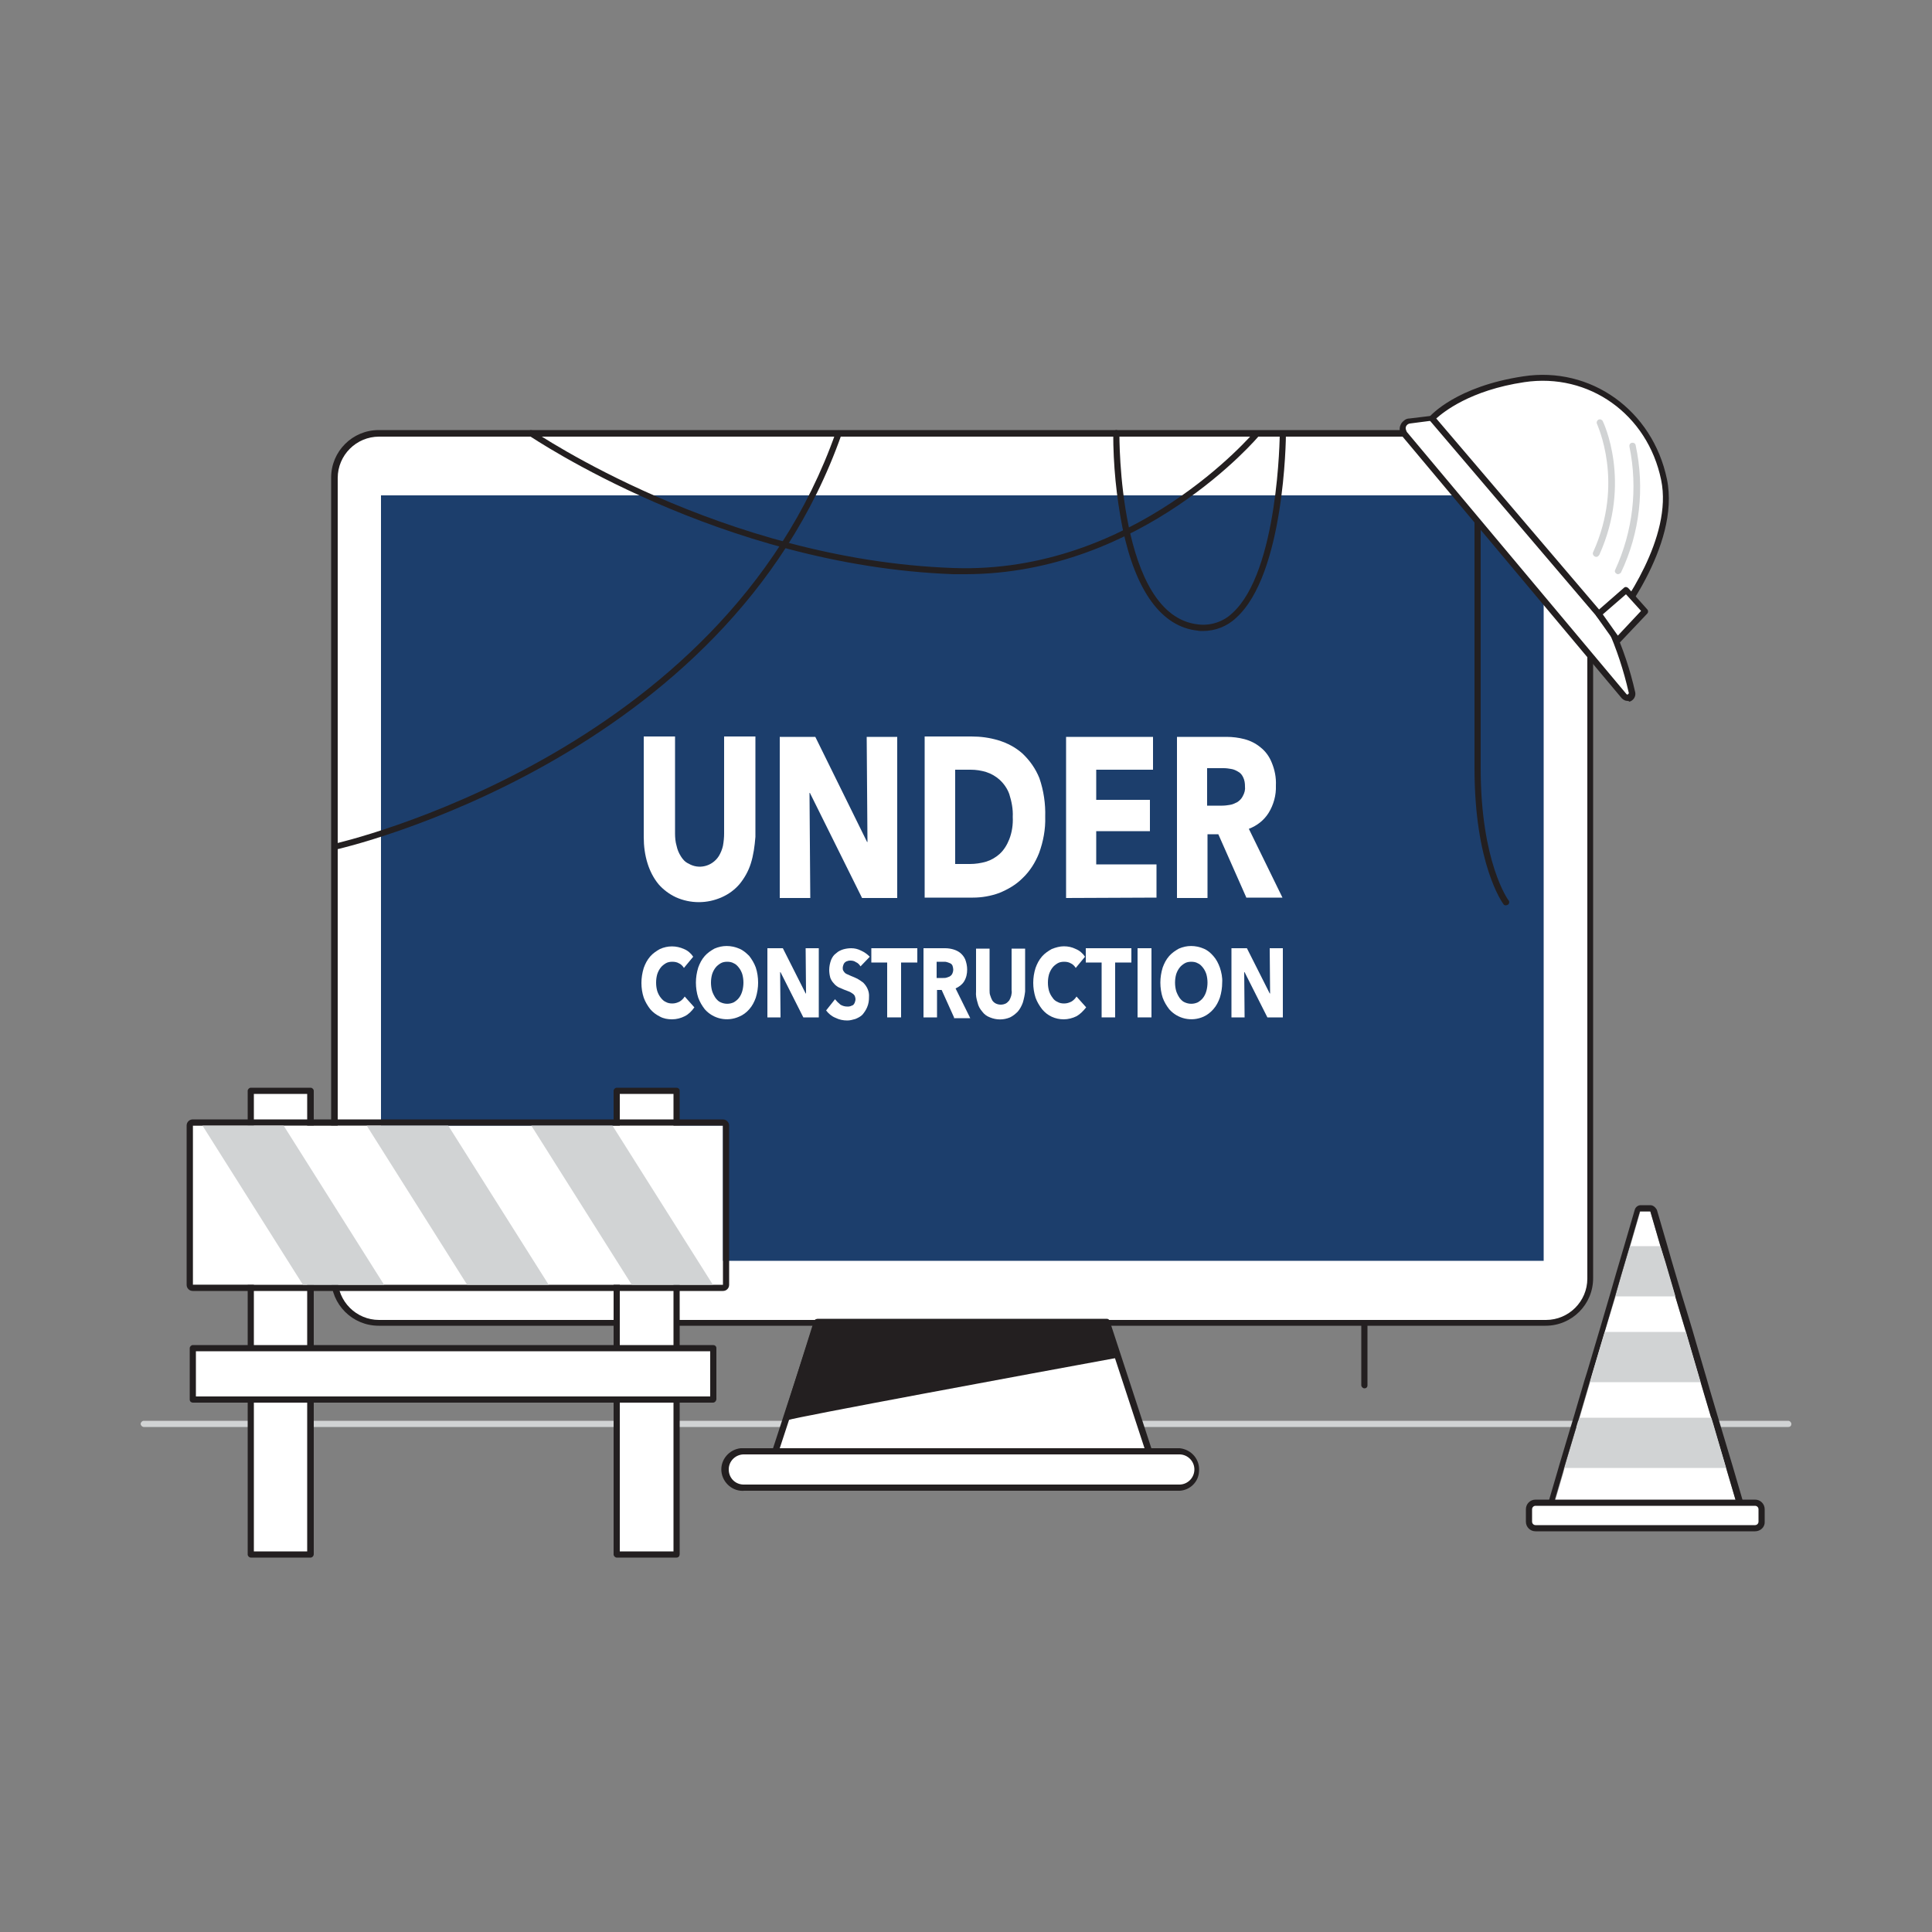 <svg transform="scale(1)" version="1.1" id="Layer_1" xmlns="http://www.w3.org/2000/svg" xmlns:xlink="http://www.w3.org/1999/xlink" x="0px" y="0px" viewBox="0 0 500 500" xml:space="preserve" class="show_show__wrapper__graphic__5Waiy "><rect x="0" y="0" width="500" height="500" fill="#808080" stroke="none"/><title>React</title><style type="text/css">
	.st0{fill:#D1D3D4;}
	.st1{fill:#FFFFFF;}
	.st2{fill:#231F20;}
	.st3{fill:#1c3e6c;}
</style><path class="st0" id="Ground" d="M462.8,369.3H37.2c-0.4,0-0.8-0.4-0.8-0.8c0-0.4,0.4-0.8,0.8-0.8h425.6c0.4,0,0.8,0.4,0.8,0.8
	C463.6,369,463.3,369.3,462.8,369.3z"></path><g id="Screen"><path class="st1" d="M98.1,112.2h302c6.3,0,11.5,5.1,11.5,11.5v207.2c0,6.3-5.1,11.5-11.5,11.5h-302c-6.3,0-11.5-5.1-11.5-11.5
		V123.6C86.6,117.3,91.7,112.2,98.1,112.2z"></path><path class="st2" d="M400,343.1H98c-6.8,0-12.3-5.5-12.3-12.3V123.6c0-6.8,5.5-12.3,12.3-12.3h302c6.8,0,12.3,5.5,12.3,12.3v207.2
		C412.3,337.6,406.8,343.1,400,343.1z M98.1,113c-5.9,0-10.7,4.8-10.7,10.7v207.2c0,5.9,4.8,10.7,10.7,10.7h302
		c5.9,0,10.7-4.8,10.7-10.7V123.6c0-5.9-4.8-10.6-10.7-10.6H98.1z"></path><rect class="st3" x="98.6" y="128.2" width="300.9" height="198.1"></rect><polygon class="st1" points="297.4,375.6 200.7,375.6 211.6,342.3 286.4,342.3 	"></polygon><path class="st2" d="M297.4,376.4h-96.7c-0.3,0-0.5-0.1-0.7-0.3c-0.2-0.2-0.2-0.5-0.1-0.8l10.9-33.4c0.1-0.3,0.4-0.6,0.8-0.6h74.8
		c0.4,0,0.7,0.2,0.8,0.6l10.9,33.3c0.1,0.3,0,0.5-0.1,0.8C297.9,376.3,297.6,376.4,297.4,376.4z M201.8,374.8h94.4l-10.4-31.7h-73.6
		L201.8,374.8z"></path><path class="st1" d="M192.7,375.6h112.7c2.6,0,4.7,2.1,4.7,4.7l0,0c0,2.6-2.1,4.7-4.7,4.7H192.7c-2.6,0-4.7-2.1-4.7-4.7l0,0
		C188,377.7,190.1,375.6,192.7,375.6z"></path><path class="st2" d="M305.4,385.8H192.7c-3,0.3-5.7-2-6-5c-0.3-3,2-5.7,5-6c0.3,0,0.6,0,0.9,0h112.7c3,0.3,5.3,2.9,5,6
		C310.2,383.5,308,385.6,305.4,385.8z M192.7,376.4c-2.1-0.1-4,1.5-4.1,3.7s1.5,4,3.7,4.1c0.1,0,0.3,0,0.4,0h112.7
		c2.1-0.1,3.8-1.9,3.7-4.1c-0.1-2-1.7-3.6-3.7-3.7H192.7z"></path><path class="st2" d="M203.6,366.8c1.6-0.8,85.3-16.1,85.3-16.1l-2.7-8.4h-74.8L203.6,366.8z"></path><path class="st2" d="M203.6,367.6c-0.2,0-0.4-0.1-0.5-0.2c-0.2-0.2-0.3-0.6-0.2-0.9l7.7-24.5c0.1-0.3,0.4-0.6,0.8-0.6h74.8
		c0.3,0,0.7,0.2,0.8,0.5l2.7,8.4c0.1,0.2,0.1,0.5-0.1,0.7c-0.1,0.2-0.3,0.3-0.5,0.4c-22.9,4.2-82.9,15.3-85.1,16.1
		C203.8,367.6,203.7,367.6,203.6,367.6z M211.9,343.1l-7.1,22.6c10.4-2.3,68.4-13,83-15.6l-2.3-6.9H211.9z"></path><path class="st1" d="M194.3,223.5c-0.6,1.9-1.6,3.7-2.9,5.3c-1.3,1.5-2.8,2.6-4.6,3.4c-3.8,1.7-8.1,1.7-11.9,0
		c-1.7-0.8-3.3-2-4.5-3.4c-1.3-1.6-2.2-3.4-2.8-5.3c-0.7-2.2-1-4.5-1-6.9v-26h8.1v25.1c0,1.1,0.1,2.2,0.4,3.2c0.2,1,0.6,1.9,1.1,2.7
		c0.5,0.8,1.1,1.5,2,1.9c2.7,1.6,6.1,0.7,7.8-1.9c0.5-0.8,0.9-1.8,1.1-2.7c0.2-1.1,0.3-2.2,0.3-3.2v-25.1h8.1v26
		C195.3,219,195,221.3,194.3,223.5z"></path><path class="st1" d="M223.1,232.4l-13.5-27.2h-0.1l0.2,27.2h-7.9v-41.7h9.2l13.4,27.2h0.1l-0.2-27.2h7.9v41.7L223.1,232.4z"></path><path class="st1" d="M270.5,211.4c0.1,3.2-0.5,6.4-1.6,9.4c-1,2.5-2.4,4.7-4.3,6.5c-1.7,1.7-3.8,2.9-6,3.8
		c-2.2,0.8-4.5,1.2-6.8,1.2h-12.5v-41.7h12.1c2.4,0,4.7,0.3,7,1c2.3,0.7,4.4,1.8,6.2,3.4c1.9,1.8,3.4,3.9,4.4,6.4
		C270.1,204.6,270.6,208,270.5,211.4z M262.1,211.4c0.1-2-0.3-4-0.9-5.9c-0.5-1.4-1.4-2.7-2.5-3.7c-1-0.9-2.2-1.6-3.5-2
		c-1.3-0.4-2.6-0.6-4-0.6h-4v24.4h3.8c1.4,0,2.8-0.2,4.2-0.6c1.3-0.4,2.5-1.1,3.5-2c1.1-1,1.9-2.3,2.5-3.8
		C261.9,215.4,262.2,213.4,262.1,211.4z"></path><path class="st1" d="M275.9,232.4v-41.7h22.5v8.5h-14.7v7.8h13.9v8.1h-13.9v8.6h15.6v8.6L275.9,232.4z"></path><path class="st1" d="M322.6,232.4l-7.3-16.5h-2.8v16.5h-7.9v-41.7h12.8c1.6,0,3.2,0.2,4.7,0.6c1.5,0.4,2.9,1.1,4.1,2.1
		c1.3,1,2.3,2.4,2.9,3.9c0.8,1.9,1.2,3.9,1.1,6c0.1,2.5-0.6,5-1.9,7.1c-1.2,1.9-3,3.3-5.1,4.1l8.7,17.8H322.6z M322.2,203.5
		c0-0.8-0.1-1.6-0.5-2.4c-0.3-0.6-0.7-1.1-1.3-1.4c-0.5-0.3-1.1-0.6-1.8-0.7c-0.6-0.1-1.2-0.2-1.9-0.2h-4.3v9.7h3.9
		c0.7,0,1.4-0.1,2-0.2c0.7-0.1,1.3-0.4,1.9-0.7c0.6-0.4,1.1-0.9,1.4-1.5C322.1,205.2,322.3,204.4,322.2,203.5z"></path><path class="st1" d="M177.2,263c-1,0.5-2.1,0.8-3.3,0.8c-1.1,0-2.2-0.2-3.1-0.7c-1-0.5-1.8-1.1-2.5-1.9c-0.7-0.9-1.3-1.9-1.7-3
		c-0.4-1.2-0.6-2.5-0.6-3.8c0-1.3,0.2-2.6,0.6-3.9c0.4-1.1,0.9-2.1,1.7-3c0.7-0.8,1.6-1.4,2.5-1.9c2-0.9,4.2-0.9,6.2,0
		c1,0.4,1.8,1.1,2.4,2l-2.4,2.9c-0.3-0.5-0.8-1-1.3-1.2c-0.5-0.3-1.1-0.4-1.7-0.4c-0.6,0-1.2,0.1-1.7,0.4c-0.5,0.3-1,0.7-1.3,1.1
		c-0.4,0.5-0.7,1.1-0.9,1.7c-0.2,0.7-0.3,1.4-0.3,2.2c0,0.8,0.1,1.5,0.3,2.2c0.2,0.6,0.5,1.2,0.9,1.7c0.4,0.5,0.8,0.9,1.3,1.1
		c0.5,0.3,1.1,0.4,1.7,0.4c0.7,0,1.3-0.2,1.9-0.5c0.5-0.3,1-0.8,1.3-1.3l2.5,2.8C179,261.7,178.2,262.5,177.2,263z"></path><path class="st1" d="M196.2,254.3c0,1.3-0.2,2.6-0.6,3.9c-0.4,1.1-0.9,2.1-1.7,3c-0.7,0.8-1.6,1.5-2.6,1.9
		c-3.1,1.4-6.7,0.6-8.9-1.9c-0.7-0.9-1.3-1.9-1.7-3c-0.4-1.2-0.6-2.6-0.6-3.9c0-1.3,0.2-2.6,0.6-3.9c0.4-1.1,0.9-2.1,1.7-3
		c0.7-0.8,1.6-1.4,2.5-1.9c2-0.9,4.3-0.9,6.4,0c1,0.4,1.8,1.1,2.6,1.9c0.7,0.9,1.3,1.9,1.7,3C196,251.6,196.2,253,196.2,254.3z
		 M192.4,254.3c0-0.7-0.1-1.5-0.3-2.2c-0.2-0.6-0.5-1.2-0.9-1.7c-0.4-0.5-0.8-0.9-1.3-1.1c-0.5-0.3-1.1-0.4-1.7-0.4
		c-0.6,0-1.2,0.1-1.7,0.4c-0.5,0.3-1,0.7-1.3,1.1c-0.4,0.5-0.7,1.1-0.9,1.7c-0.4,1.4-0.4,3,0,4.4c0.2,0.6,0.5,1.2,0.9,1.8
		c0.4,0.5,0.8,0.9,1.3,1.1c1.1,0.5,2.3,0.5,3.4,0c0.5-0.3,1-0.7,1.3-1.1c0.4-0.5,0.7-1.1,0.9-1.8C192.3,255.8,192.4,255,192.4,254.3
		z"></path><path class="st1" d="M207.9,263.3l-5.9-11.7h-0.1l0.1,11.7h-3.4v-17.9h4l5.9,11.7h0.1l-0.1-11.7h3.4v17.9H207.9z"></path><path class="st1" d="M222.7,250.1c-0.3-0.5-0.7-0.9-1.2-1.1c-0.4-0.3-0.9-0.4-1.4-0.4c-0.2,0-0.5,0-0.7,0.1
		c-0.5,0.1-0.9,0.4-1.1,0.9c-0.1,0.3-0.2,0.6-0.2,0.9c0,0.3,0,0.5,0.2,0.8c0.1,0.2,0.3,0.4,0.4,0.5c0.2,0.2,0.5,0.3,0.7,0.4
		c0.3,0.1,0.6,0.3,0.9,0.4c0.5,0.2,1,0.4,1.6,0.7c0.5,0.3,1,0.6,1.5,1c1,1,1.6,2.3,1.5,3.7c0,0.9-0.1,1.8-0.5,2.7
		c-0.3,0.7-0.7,1.3-1.2,1.9c-0.5,0.5-1.1,0.8-1.8,1.1c-0.7,0.2-1.4,0.4-2.1,0.4c-1.1,0-2.1-0.2-3.1-0.7c-1-0.4-1.8-1.1-2.4-1.9
		l2.3-2.9c0.4,0.5,0.9,1,1.4,1.4c0.5,0.3,1.1,0.5,1.8,0.5c0.3,0,0.5,0,0.8-0.1c0.2-0.1,0.5-0.2,0.7-0.3c0.2-0.2,0.3-0.4,0.4-0.6
		c0.1-0.3,0.2-0.6,0.2-0.9c0-0.3-0.1-0.6-0.2-0.9c-0.2-0.3-0.4-0.5-0.6-0.6c-0.3-0.2-0.6-0.4-0.9-0.5l-1.3-0.5
		c-0.5-0.2-0.9-0.4-1.4-0.6c-0.5-0.3-0.9-0.6-1.2-1c-0.4-0.4-0.7-0.9-0.9-1.4c-0.2-0.7-0.3-1.4-0.3-2.1c0-0.9,0.2-1.8,0.5-2.6
		c0.3-0.7,0.7-1.3,1.3-1.7c0.5-0.5,1.2-0.8,1.8-1c0.7-0.2,1.4-0.3,2.1-0.3c0.9,0,1.7,0.2,2.5,0.6c0.9,0.4,1.6,0.9,2.3,1.6
		L222.7,250.1z"></path><path class="st1" d="M233.2,249.1v14.2h-3.6v-14.2h-4.1v-3.7h11.9v3.7H233.2z"></path><path class="st1" d="M246.9,263.3l-3.2-7.1h-1.2v7.1H239v-17.9h5.6c0.7,0,1.4,0.1,2.1,0.3c0.7,0.2,1.3,0.5,1.8,0.9
		c0.5,0.4,1,1,1.3,1.7c0.3,0.8,0.5,1.7,0.5,2.6c0,1.1-0.2,2.1-0.8,3.1c-0.5,0.8-1.3,1.4-2.2,1.8l3.8,7.7H246.9z M246.7,250.9
		c0-0.3-0.1-0.7-0.2-1c-0.1-0.2-0.3-0.5-0.6-0.6c-0.2-0.1-0.5-0.2-0.8-0.3c-0.3-0.1-0.5-0.1-0.8-0.1h-1.9v4.2h1.7
		c0.3,0,0.6,0,0.9-0.1c0.3-0.1,0.6-0.2,0.8-0.3c0.3-0.2,0.5-0.4,0.6-0.6C246.6,251.7,246.7,251.3,246.7,250.9L246.7,250.9z"></path><path class="st1" d="M264.7,259.5c-0.3,0.8-0.7,1.6-1.3,2.3c-0.6,0.6-1.2,1.1-2,1.5c-1.7,0.7-3.5,0.7-5.2,0c-0.8-0.3-1.5-0.8-2-1.5
		c-0.6-0.7-1-1.4-1.2-2.3c-0.3-1-0.5-1.9-0.4-2.9v-11.1h3.5v10.8c0,0.5,0,0.9,0.2,1.4c0.1,0.4,0.3,0.8,0.5,1.2
		c0.2,0.3,0.5,0.6,0.9,0.8c0.8,0.4,1.8,0.4,2.6,0c0.4-0.2,0.6-0.5,0.9-0.8c0.2-0.4,0.4-0.8,0.5-1.2c0.1-0.5,0.2-0.9,0.1-1.4v-10.8
		h3.5v11.1C265.2,257.5,265,258.5,264.7,259.5z"></path><path class="st1" d="M278.6,263c-1,0.5-2.2,0.8-3.3,0.8c-2.2,0-4.2-0.9-5.6-2.6c-0.7-0.9-1.3-1.9-1.7-3c-0.8-2.5-0.8-5.2,0-7.7
		c0.4-1.1,0.9-2.1,1.7-3c0.7-0.8,1.6-1.4,2.5-1.9c1-0.4,2.1-0.7,3.1-0.7c1.1,0,2.1,0.2,3.1,0.7c1,0.4,1.8,1.1,2.4,2l-2.4,2.9
		c-0.3-0.5-0.8-1-1.3-1.2c-0.5-0.3-1.1-0.4-1.7-0.4c-0.6,0-1.2,0.1-1.7,0.4c-0.5,0.3-1,0.7-1.3,1.1c-0.4,0.5-0.7,1.1-0.9,1.7
		c-0.2,0.7-0.3,1.4-0.3,2.2c0,0.8,0.1,1.5,0.3,2.2c0.2,0.6,0.5,1.2,0.9,1.7c0.3,0.5,0.8,0.9,1.3,1.1c0.5,0.3,1.1,0.4,1.7,0.4
		c0.7,0,1.3-0.2,1.9-0.5c0.5-0.3,1-0.8,1.3-1.3l2.5,2.8C280.3,261.7,279.5,262.5,278.6,263z"></path><path class="st1" d="M288.6,249.1v14.2h-3.5v-14.2H281v-3.7h11.8v3.7H288.6z"></path><path class="st1" d="M294.4,263.3v-17.9h3.6v17.9H294.4z"></path><path class="st1" d="M316.3,254.3c0,1.3-0.2,2.6-0.6,3.9c-0.4,1.1-0.9,2.1-1.7,3c-0.7,0.8-1.6,1.5-2.5,1.9
		c-3.1,1.4-6.7,0.6-8.9-1.9c-0.7-0.9-1.3-1.9-1.7-3c-0.4-1.2-0.6-2.6-0.6-3.9c0-1.3,0.2-2.6,0.6-3.9c0.4-1.1,0.9-2.1,1.7-3
		c0.7-0.8,1.6-1.4,2.5-1.9c2-0.9,4.3-0.9,6.4,0c1,0.4,1.8,1.1,2.5,1.9c0.8,0.9,1.3,1.9,1.7,3C316.1,251.6,316.4,253,316.3,254.3z
		 M312.5,254.3c0-0.7-0.1-1.5-0.3-2.2c-0.2-0.6-0.5-1.2-0.9-1.7c-0.4-0.5-0.8-0.9-1.3-1.1c-0.5-0.3-1.1-0.4-1.7-0.4
		c-0.6,0-1.2,0.1-1.7,0.4c-0.5,0.3-1,0.7-1.3,1.1c-0.4,0.5-0.7,1.1-0.9,1.7c-0.4,1.4-0.4,3,0,4.4c0.2,0.6,0.5,1.2,0.9,1.8
		c0.4,0.5,0.8,0.9,1.3,1.1c1.1,0.5,2.3,0.5,3.4,0c0.5-0.3,1-0.7,1.3-1.1c0.4-0.5,0.7-1.1,0.9-1.8C312.4,255.8,312.5,255,312.5,254.3
		z"></path><path class="st1" d="M328,263.3l-5.9-11.7H322l0.1,11.7h-3.4v-17.9h4l5.9,11.7h0.1l-0.1-11.7h3.4v17.9H328z"></path></g><g id="Barrier"><rect class="st1" x="64.9" y="282.3" width="15.5" height="119.9"></rect><path class="st2" d="M80.4,403.1H64.9c-0.4,0-0.8-0.4-0.8-0.8V282.3c0-0.4,0.4-0.8,0.8-0.8h15.5c0.4,0,0.8,0.4,0.8,0.8v119.9
		C81.2,402.7,80.8,403.1,80.4,403.1z M65.7,401.5h13.8V283.1H65.7L65.7,401.5z"></path><rect class="st1" x="159.6" y="282.3" width="15.5" height="119.9"></rect><path class="st2" d="M175.1,403.1h-15.5c-0.4,0-0.8-0.4-0.8-0.8V282.3c0-0.4,0.4-0.8,0.8-0.8h15.5c0.4,0,0.8,0.3,0.8,0.8
		c0,0,0,0,0,0v119.9C175.9,402.7,175.6,403.1,175.1,403.1C175.1,403.1,175.1,403.1,175.1,403.1z M160.4,401.5h13.9V283.1h-13.9
		V401.5z"></path><rect class="st1" x="49.9" y="291.3" width="137.2" height="41.2"></rect><path class="st2" d="M187.1,291.3v41.2H49.9v-41.2H187.1 M187.1,289.7H49.9c-0.9,0-1.6,0.7-1.6,1.6v41.2c0,0.9,0.7,1.6,1.6,1.6
		c0,0,0,0,0,0h137.2c0.9,0,1.6-0.7,1.6-1.6c0,0,0,0,0,0v-41.2C188.7,290.4,187.9,289.7,187.1,289.7z"></path><polygon class="st0" points="99.4,332.5 78.4,332.5 52.4,291.3 73.4,291.3 	"></polygon><polygon class="st0" points="142,332.5 120.9,332.5 94.9,291.3 116,291.3 	"></polygon><polygon class="st0" points="184.5,332.5 163.5,332.5 137.5,291.3 158.5,291.3 	"></polygon><rect class="st1" x="49.9" y="348.9" width="134.7" height="13.3"></rect><path class="st2" d="M184.5,363H49.9c-0.4,0-0.8-0.3-0.8-0.8c0,0,0,0,0,0v-13.3c0-0.4,0.4-0.8,0.8-0.8c0,0,0,0,0,0h134.7
		c0.4,0,0.8,0.3,0.8,0.8c0,0,0,0,0,0v13.3C185.3,362.6,185,363,184.5,363C184.5,363,184.5,363,184.5,363z M50.7,361.4h133.1v-11.7
		H50.7V361.4z"></path></g><g id="Cone"><polygon class="st1" points="449.4,388.9 402.3,388.9 404.5,381.4 404.9,379.9 407.5,371.2 408.8,366.9 411.5,357.7 412,355.8 
		415,345.7 415.3,344.7 418.1,335.5 419.6,330.3 421.9,322.5 424.5,313.5 427.1,313.5 429.7,322.5 431,326.6 433.6,335.5 
		434.7,339.4 436.3,344.7 437.2,347.8 440.1,357.7 441,360.5 442.9,366.9 443.5,368.9 446.7,379.9 447.2,381.6 	"></polygon><path class="st2" d="M427.1,313.5l2.6,8.9l1.2,4.2l2.6,8.8l1.2,3.9l1.6,5.3l0.9,3.1l2.9,9.9l0.8,2.8l1.9,6.4l0.6,2l3.3,11l0.5,1.7
		l2.1,7.2h-47.1l2.2-7.5l0.4-1.4l2.6-8.7l1.3-4.3l2.7-9.2l0.6-1.9l3-10.1l0.3-1l2.7-9.2l1.5-5.2l2.3-7.8l2.6-8.9L427.1,313.5
		 M427.1,311.9h-2.5c-0.7,0-1.3,0.5-1.5,1.1l-2.6,8.9l-2.3,7.8l-1.5,5.2l-2.7,9.2l-0.3,1l-3,10.1l-0.6,1.9l-2.7,9.2l-1.3,4.3
		l-2.6,8.7l-0.4,1.4l-2.2,7.5c-0.2,0.9,0.2,1.7,1.1,2c0.1,0,0.3,0.1,0.4,0.1h47.1c0.9,0,1.6-0.7,1.6-1.6c0-0.2,0-0.3-0.1-0.4
		l-2.1-7.2l-0.5-1.7l-3.3-11l-0.6-2l-1.9-6.4l-0.8-2.8l-2.9-9.9l-0.9-3.1l-1.6-5.3l-1.2-3.9l-2.6-8.8l-1.2-4.2l-2.6-8.9
		C428.4,312.4,427.8,311.9,427.1,311.9L427.1,311.9z"></path><path class="st1" d="M397.4,388.9h56.8c1,0,1.7,0.8,1.7,1.7v3.2c0,1-0.8,1.7-1.7,1.7h-56.8c-1,0-1.7-0.8-1.7-1.7v-3.2
		C395.7,389.6,396.5,388.9,397.4,388.9z"></path><path class="st2" d="M454.2,396.3h-56.8c-1.4,0-2.5-1.1-2.5-2.5v-3.2c0-1.4,1.1-2.5,2.5-2.5h56.8c1.4,0,2.5,1.1,2.5,2.5v3.2
		C456.8,395.2,455.6,396.3,454.2,396.3z M397.4,389.7c-0.5,0-0.9,0.4-0.9,0.9c0,0,0,0,0,0v3.2c0,0.5,0.4,0.9,0.9,0.9h56.8
		c0.5,0,0.9-0.4,0.9-0.9v-3.2c0-0.5-0.4-0.9-0.9-0.9H397.4z"></path><polygon class="st0" points="446.7,379.9 404.9,379.9 407.5,371.2 408.8,366.9 442.9,366.9 443.5,368.9 	"></polygon><polygon class="st0" points="440.1,357.7 411.5,357.7 412,355.8 415,345.7 415.3,344.7 436.3,344.7 437.2,347.8 	"></polygon><polygon class="st0" points="433.6,335.5 418.1,335.5 419.6,330.3 421.9,322.5 429.7,322.5 431,326.6 	"></polygon></g><g id="Messsy_Cable_line"><path class="st2" d="M389.7,234.3c-0.3,0-0.5-0.1-0.6-0.3c-0.3-0.4-7.5-10.3-7.5-35.2v-88c0-0.4,0.3-0.8,0.7-0.9s0.8,0.3,0.9,0.7
		c0,0.1,0,0.1,0,0.2v88c0,24.3,7.1,34.1,7.2,34.2c0.3,0.3,0.2,0.9-0.1,1.1C390.1,234.2,389.9,234.3,389.7,234.3L389.7,234.3z"></path><path class="st2" d="M86.6,220c-0.4,0-0.8-0.4-0.8-0.8c0-0.4,0.3-0.7,0.6-0.8c1-0.2,100.5-22.9,129.9-106.5c0.1-0.4,0.6-0.6,1-0.5
		c0.4,0.1,0.6,0.6,0.5,1C188.1,196.9,87.8,219.7,86.8,219.9L86.6,220z"></path><path class="st2" d="M249.8,148.6c-1,0-2.1,0-3.1,0c-60.3-2.2-109.1-35.5-109.7-35.8c-0.4-0.2-0.5-0.7-0.2-1.1c0,0,0,0,0,0
		c0.2-0.4,0.7-0.5,1.1-0.2c0,0,0,0,0,0c0.5,0.3,49,33.4,108.8,35.5c46.8,1.7,77.7-35,78-35.3c0.3-0.3,0.8-0.4,1.1-0.1c0,0,0,0,0,0
		c0.3,0.3,0.4,0.8,0.1,1.1C325.7,113,295.6,148.6,249.8,148.6z"></path><path class="st2" d="M311.3,163.3c-0.5,0-1,0-1.4-0.1c-9.3-1-16-10.2-19.4-26.6c-1.6-8.1-2.4-16.3-2.4-24.5c0-0.4,0.4-0.8,0.8-0.8
		c0,0,0,0,0,0l0,0c0.4,0,0.8,0.4,0.8,0.8c0,0,0,0,0,0c0,0.5-0.4,47.3,20.4,49.5c3.2,0.4,6.5-0.7,8.8-2.9
		c12-10.8,12.3-46.2,12.3-46.5c0-0.4,0.4-0.8,0.8-0.8l0,0c0.4,0,0.8,0.4,0.8,0.8c0,0,0,0,0,0c0,1.5-0.4,36.5-12.9,47.7
		C317.6,162.1,314.5,163.3,311.3,163.3z"></path><path class="st2" d="M353.1,359.3c-0.4,0-0.8-0.4-0.8-0.8v-16c0-0.4,0.4-0.8,0.8-0.8c0.4,0,0.8,0.4,0.8,0.8l0,0v16
		C353.9,359,353.6,359.3,353.1,359.3L353.1,359.3z"></path></g><g id="Helmet"><path class="st1" d="M363.5,112.4l56.8,67.9c0.4,0.5,1.2,0.6,1.7,0.1c0.3-0.3,0.5-0.7,0.4-1.1c-1.3-5.8-3.2-11.4-5.6-16.8
		l-46.1-54.1l-5.8,0.7c-1.1,0.1-1.9,1.2-1.8,2.3C363.1,111.7,363.2,112.1,363.5,112.4z"></path><path class="st2" d="M421.2,181.4c-0.6,0-1.1-0.3-1.5-0.7l-56.8-67.8l0,0c-1-1.2-0.9-3,0.4-4c0.4-0.4,0.9-0.6,1.5-0.6l5.8-0.7
		c0.3,0,0.5,0.1,0.7,0.3l46.1,54.1c0,0.1,0.1,0.1,0.1,0.2c2.5,5.5,4.4,11.2,5.7,17c0.2,1.1-0.5,2.1-1.5,2.4
		C421.5,181.4,421.3,181.4,421.2,181.4L421.2,181.4z M364.1,111.8l56.8,67.8c0.1,0.2,0.4,0.2,0.5,0c0.1-0.1,0.2-0.2,0.1-0.4
		c-1.3-5.7-3.1-11.2-5.5-16.6l-45.7-53.7l-5.4,0.7c-0.7,0.1-1.2,0.7-1.1,1.4C363.9,111.4,364,111.6,364.1,111.8L364.1,111.8z"></path><path class="st1" d="M370.7,108.3l46.1,54.1c0,0,17.5-21.1,14-38.3s-19.1-28.6-36.3-26S370.7,108.3,370.7,108.3z"></path><path class="st2" d="M416.7,163.2c-0.2,0-0.5-0.1-0.6-0.3L370,108.8c-0.2-0.3-0.2-0.7,0-1c0.3-0.3,6.9-7.8,24.2-10.4
		c17.5-2.7,33.5,8.8,37.2,26.6c3.6,17.4-13.4,38.1-14.1,39C417.2,163.1,417,163.2,416.7,163.2L416.7,163.2z M371.7,108.3l45,52.8
		c3-3.9,16.3-22,13.2-36.9c-3.5-17-18.7-27.8-35.4-25.3C380.4,101,373.5,106.7,371.7,108.3L371.7,108.3z"></path><path class="st0" d="M418.7,148.6c-0.1,0-0.2,0-0.3-0.1c-0.4-0.2-0.6-0.6-0.4-1c0,0,0,0,0,0c4.6-10,5.9-21.2,3.7-31.9
		c-0.1-0.4,0.1-0.9,0.6-1c0.4-0.1,0.9,0.1,1,0.6l0,0c2.4,11.1,1.1,22.7-3.8,33C419.3,148.4,419,148.6,418.7,148.6z"></path><polygon class="st1" points="413.8,158.9 420.9,152.7 425.8,158.2 418.6,165.8 	"></polygon><path class="st2" d="M418.6,166.6L418.6,166.6c-0.3,0-0.5-0.1-0.6-0.3l-4.9-6.9c-0.2-0.3-0.2-0.8,0.1-1.1l7.1-6.2
		c0.3-0.3,0.8-0.2,1.1,0.1l4.9,5.5c0.3,0.3,0.3,0.8,0,1.1l-7.2,7.6C419.1,166.5,418.9,166.6,418.6,166.6z M414.8,159l3.9,5.5l6-6.4
		l-3.9-4.3L414.8,159z"></path><path class="st0" d="M413,144.1c-0.1,0-0.2,0-0.3-0.1c-0.4-0.2-0.6-0.7-0.4-1.1c8.2-18.1,1-33,1-33.2c-0.2-0.4,0-0.9,0.4-1.1
		c0,0,0,0,0,0c0.4-0.2,0.9,0,1.1,0.4c0.1,0.2,7.6,15.7-0.9,34.6C413.6,144,413.3,144.2,413,144.1z"></path></g></svg>